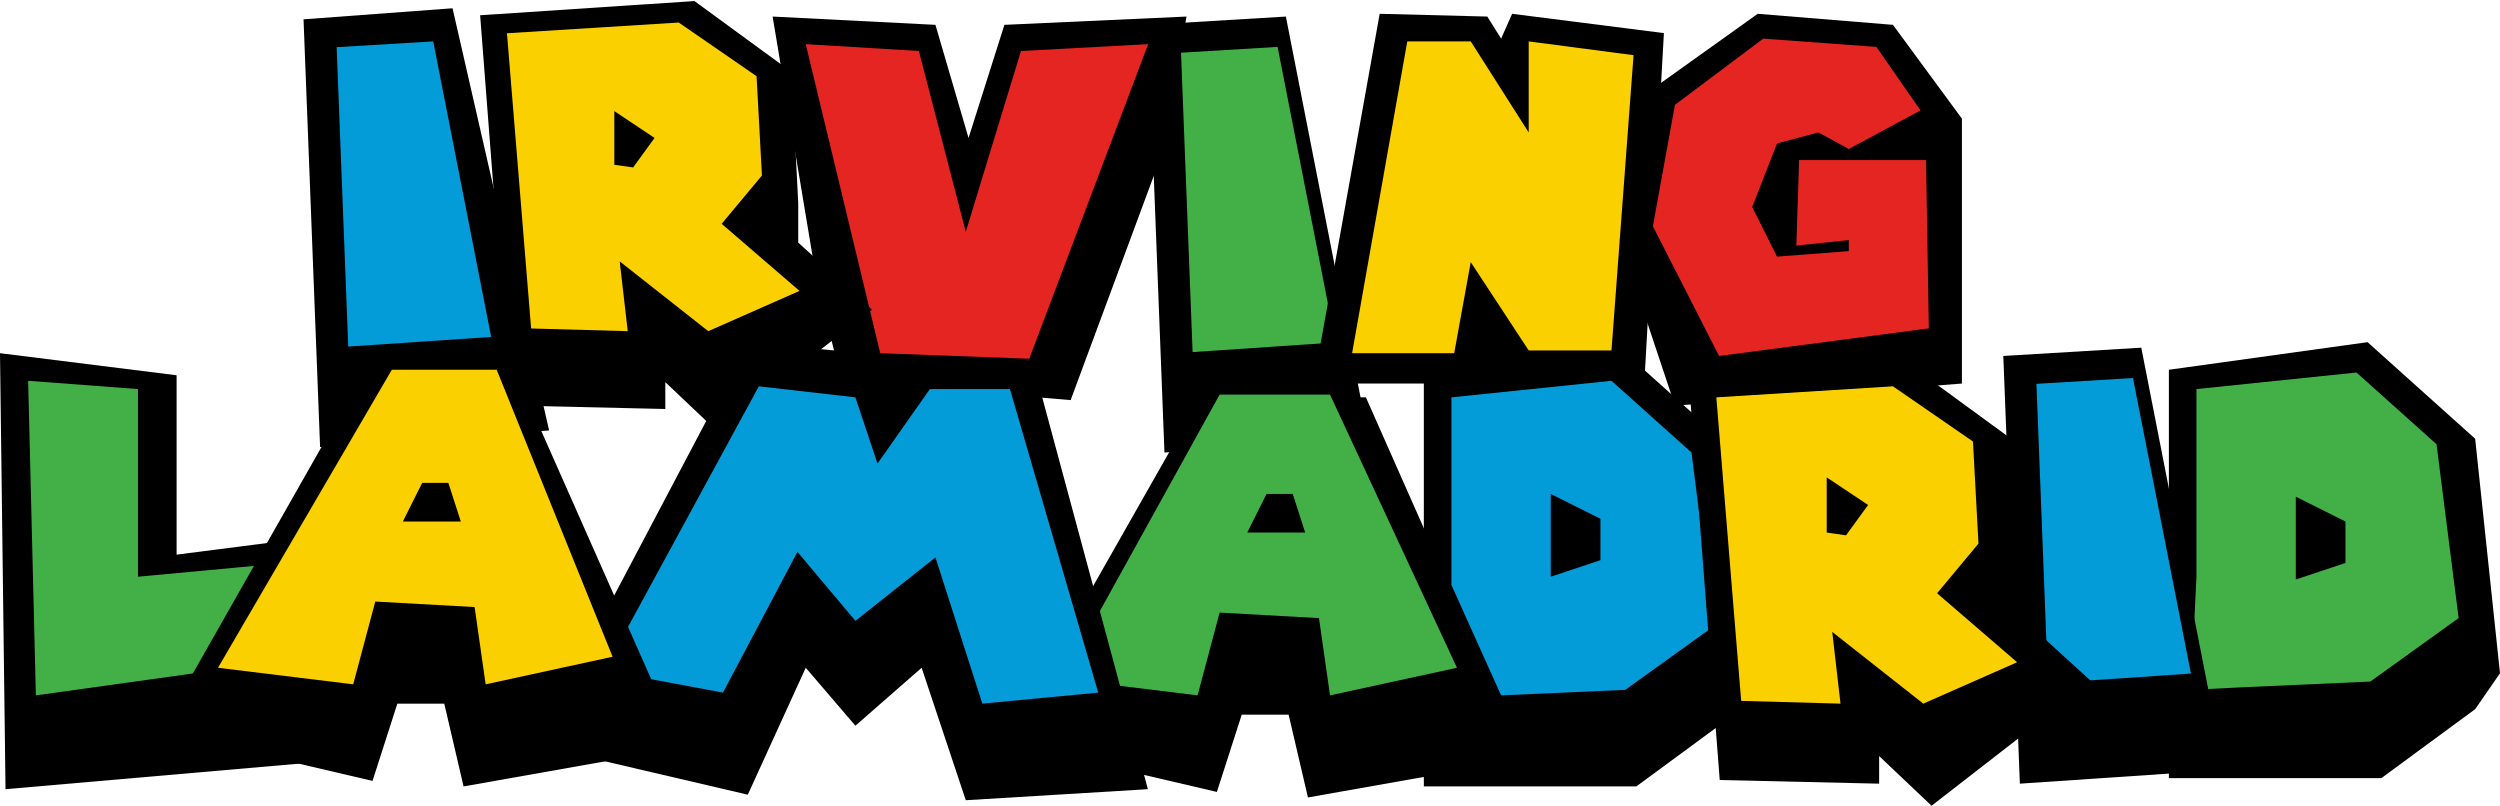 <svg width="453" height="146" viewBox="0 0 453 146" fill="none" xmlns="http://www.w3.org/2000/svg">
<path d="M55 3.5L82 1.5L99.5 78L58 81L55 3.5Z" fill="black"/>
<path d="M61 8.55L78.5 7.5L89 61.05L63.1 62.8L61 8.55Z" fill="#049CD8"/>
<path d="M208 4.5L233 3L248 79.5L211 82L208 4.5Z" fill="black"/>
<path d="M214 9.55L231.5 8.5L242 62.05L216.1 63.8L214 9.55Z" fill="#43B047"/>
<path d="M250 2.5L269.5 3L272 7L274 2.5L301.5 6L298 68.5L263.5 69.5H238L250 2.5Z" fill="black"/>
<path d="M255 7.5H266.5L277 24V7.5L296 10L292 63.5H277L266.5 47.5L263.5 64H245L255 7.5Z" fill="#FBD000"/>
<path d="M301 15L318.5 2.5L343 4.5L355.5 21.5V69.5L303.5 73.5L293.5 43.5L301 15Z" fill="black"/>
<path d="M303.5 19L319.5 7L340 8.5L348 20L335 27L329.5 24L322 26L317.5 37.5L322 46.5L335 45.5V43.5L325.5 44.5L326 29H349L349.5 59.5L311.5 64.5L299.5 41L303.5 19Z" fill="#E52521"/>
<path d="M258 68.5L294 63.5L313.5 81L318 123.5L313.5 130L296.5 142.5H258V123.5V68.5Z" fill="black"/>
<path d="M263 72L292 69L306.5 82L310.5 113.5L294.5 125L272 126L263 106V72Z" fill="#049CD8"/>
<path d="M281 89.5L290 94V101.5L281 104.5V89.5Z" fill="black"/>
<path d="M393 67L429 62L448.5 79.5L453 122L448.5 128.5L431.5 141H393V122V67Z" fill="black"/>
<path d="M398 70.5L427 67.5L441.5 80.5L445.5 112L429.5 123.5L407 124.5L397 125L398 104.5V70.5Z" fill="#43B047"/>
<path d="M416 90L425 94.5V102L416 105V90Z" fill="black"/>
<path d="M140 3L169.5 4.5L175.5 25L182 4.5L215 3L210.5 28L194 72.5L152.5 69L148 51L140 3Z" fill="black"/>
<path d="M146 8L166.5 9.241L175 42L185 9.241L208.05 8L186.5 65L159.5 64L146 8Z" fill="#E52521"/>
<path d="M0 64L32 68V100.5L51.5 98L58.5 138L1 143L0 64Z" fill="black"/>
<path d="M5.1 69L25 70.5V104.5L46.5 102.5L49.5 120L6.5 126L5.1 69Z" fill="#43B047"/>
<path d="M87 2.763L125.833 0.192L143.429 13.047L144.642 36.829V43.959L158 56.116L129.795 78L120.555 69.247V74.11L92.461 73.467L87 2.763Z" fill="black"/>
<path d="M91.863 6.027L122.986 4.082L137.089 13.808L138.062 31.801L130.767 40.555L144.87 52.712L128.336 60.007L112.288 47.363L113.747 60.007L96.24 59.521L91.863 6.027Z" fill="#FBD000"/>
<path d="M111.315 20.13L118.61 24.993L114.719 30.343L111.315 29.856V20.13Z" fill="black"/>
<path d="M363 64.5L388 63L403 139.5L366 142L363 64.5Z" fill="black"/>
<path d="M369 69.55L386.5 68.5L397 122.05L371.1 123.8L369 69.55Z" fill="#049CD8"/>
<path d="M306 68.644L345.927 66L364.018 79.217L365.266 103.67V111L379 123.5L350 146L340.5 137V142L311.615 141.339L306 68.644Z" fill="black"/>
<path d="M311 72L343 70L357.5 80L358.5 98.5L351 107.5L365.5 120L348.5 127.5L332 114.5L333.5 127.5L315.5 127L311 72Z" fill="#FBD000"/>
<path d="M331 86.5L338.5 91.5L334.5 97L331 96.5V86.5Z" fill="black"/>
<path d="M217.5 72H247.5L276.5 137.5L237 144.5L233.5 129.5H225L220.5 143.5L182 134.5L217.5 72Z" fill="black"/>
<path d="M221 71.5H241L264 121L241 126L239 112L221 111L217 126L192.5 123L221 71.5Z" fill="#43B047"/>
<path d="M229.5 89.5H234.245L236.5 96.5H226L229.5 89.5Z" fill="black"/>
<path d="M135.5 62L187.5 67L208 143L175 145L167 121L155 131.5L146 121L135.5 144L97 135L135.5 62Z" fill="black"/>
<path d="M137.5 70L155 72L159 84L168.5 70.5H183L199 125.5L178 127.5L169.5 101L155 112.5L144.5 100L131 125.5L109.5 121.5L137.5 70Z" fill="#049CD8"/>
<path d="M64.5 70H94.5L123.5 135.5L84 142.5L80.5 127.5H72L67.5 141.5L29 132.5L64.5 70Z" fill="black"/>
<path d="M71 67H90L111 119L88 124L86 110L68 109L64 124L39.5 121L71 67Z" fill="#FBD000"/>
<path d="M76.5 87.5H81.245L83.5 94.5H73L76.5 87.5Z" fill="black"/>
</svg>
